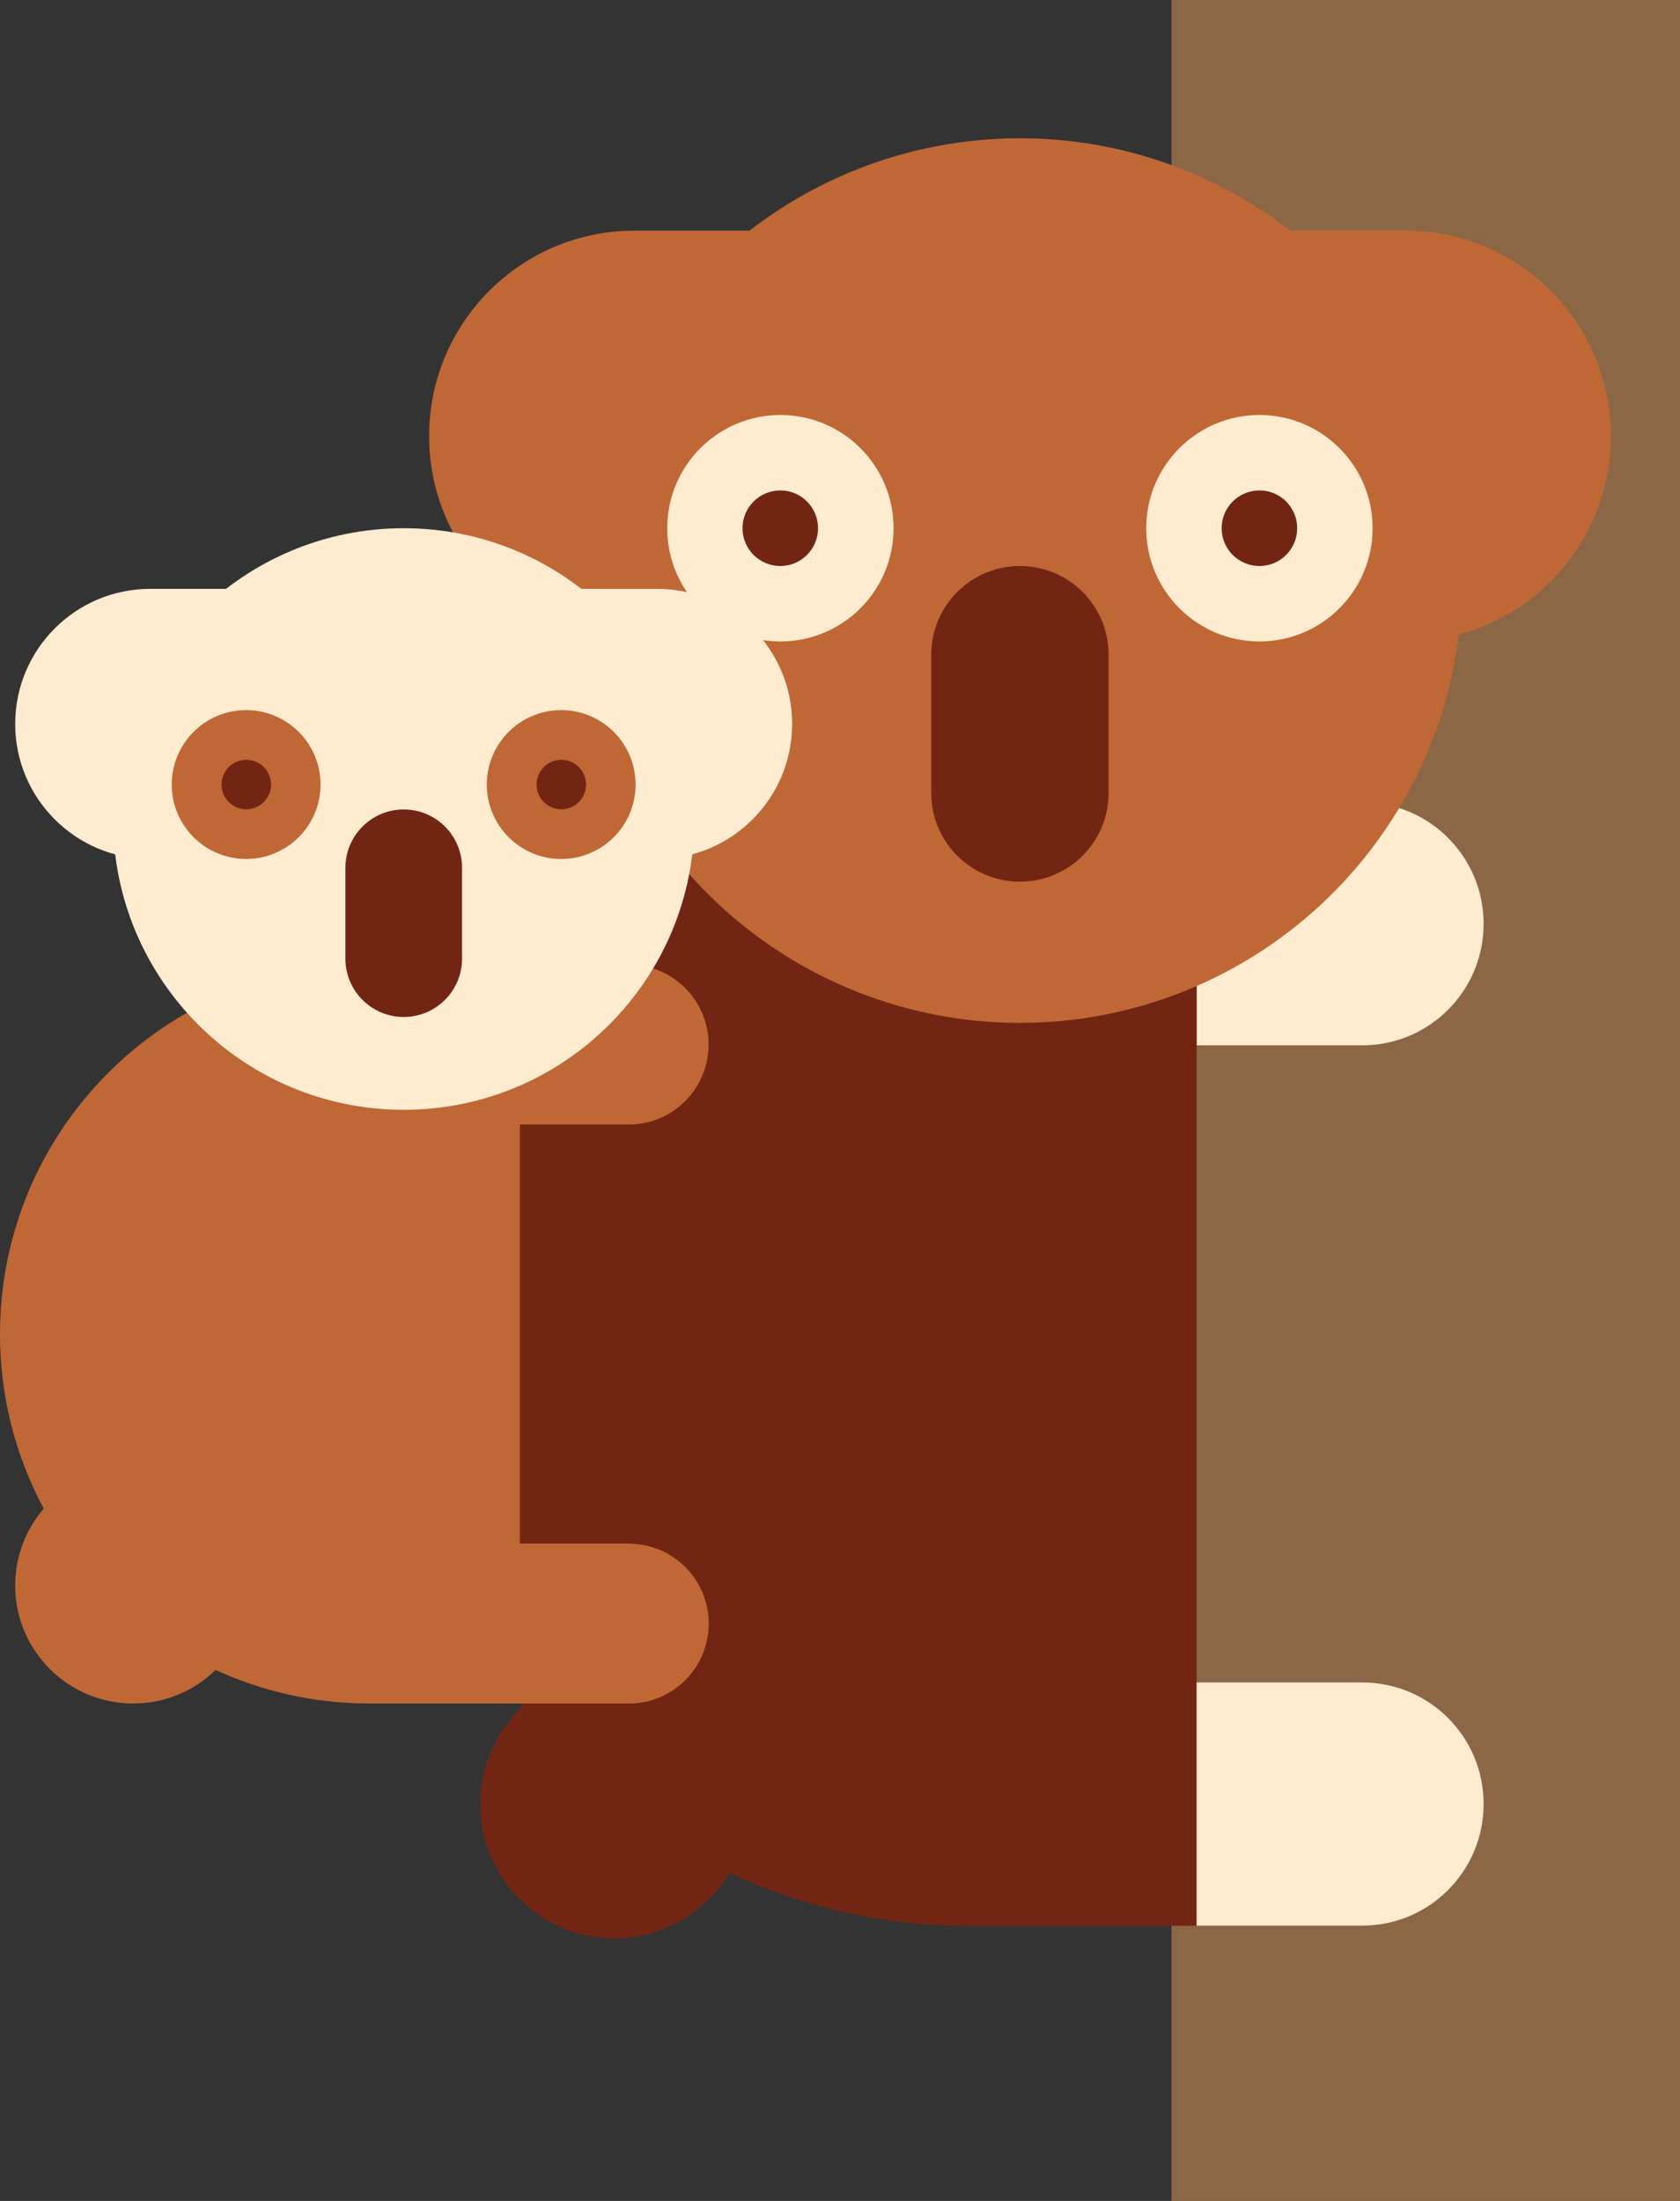 <?xml version="1.0" encoding="UTF-8"?>
<svg id="Layer_2" data-name="Layer 2" xmlns="http://www.w3.org/2000/svg" width="131.66" height="172.42" viewBox="0 0 131.66 172.42">
  <rect x="0" y="0" width="131.66" height="172.42" fill="#333333" stroke="none"/>
  <g id="Objects">
    <g>
      <rect x="91.81" width="39.85" height="172.42" style="fill: #8c6746;"/>
      <path d="M106.75,62.84h-12.97v19.05h12.97c5.26,0,9.52-4.26,9.52-9.52s-4.26-9.52-9.52-9.52Z" style="fill: #ffebd0;"/>
      <path d="M75.83,62.84c-24.31,0-44.01,19.7-44.01,44.01,0,10.1,3.41,19.41,9.14,26.83-2.04,1.92-3.32,4.63-3.32,7.65,0,5.8,4.7,10.51,10.5,10.51,3.84,0,7.18-2.06,9.02-5.14,5.67,2.66,11.99,4.16,18.67,4.16h17.95V62.84h-17.95Z" style="fill: #732514;"/>
      <path d="M106.75,131.8h-12.97v19.05h12.97c5.26,0,9.52-4.26,9.52-9.53s-4.26-9.52-9.52-9.52Z" style="fill: #ffebd0;"/>
      <g>
        <circle cx="79.93" cy="45.49" r="34.65" transform="translate(-4.03 7.95) rotate(-5.56)" style="fill: #bf6836;"/>
        <path d="M126.24,34.16c0,8.89-7.2,16.09-16.09,16.09H49.72c-8.89,0-16.09-7.2-16.09-16.09h0c0-8.89,7.21-16.09,16.09-16.09h60.43c8.89,0,16.09,7.2,16.09,16.09h0Z" style="fill: #bf6836;"/>
        <g>
          <g>
            <circle cx="61.16" cy="41.38" r="8.87" style="fill: #ffebd0;"/>
            <path d="M64.11,41.38c0,1.63-1.32,2.96-2.96,2.96s-2.96-1.33-2.96-2.96,1.32-2.96,2.96-2.96,2.96,1.32,2.96,2.96Z" style="fill: #732514;"/>
          </g>
          <g>
            <path d="M107.57,41.38c0,4.9-3.97,8.87-8.87,8.87s-8.87-3.97-8.87-8.87,3.97-8.87,8.87-8.87,8.87,3.97,8.87,8.87Z" style="fill: #ffebd0;"/>
            <path d="M101.66,41.38c0,1.63-1.32,2.96-2.96,2.96s-2.96-1.33-2.96-2.96,1.32-2.96,2.96-2.96,2.96,1.32,2.96,2.96Z" style="fill: #732514;"/>
          </g>
        </g>
        <path d="M86.88,62.12c0,3.84-3.11,6.95-6.95,6.95h0c-3.84,0-6.95-3.11-6.95-6.95v-10.83c0-3.84,3.11-6.95,6.95-6.95h0c3.84,0,6.95,3.11,6.95,6.95v10.83Z" style="fill: #732514;"/>
      </g>
      <path d="M49.27,120.92h-8.53v-32.83h8.53c3.46,0,6.26-2.8,6.26-6.26s-2.8-6.26-6.26-6.26H28.94c-15.98,0-28.94,12.96-28.94,28.94,0,4.94,1.24,9.6,3.43,13.67-1.39,1.62-2.24,3.72-2.24,6.02,0,5.11,4.14,9.25,9.25,9.25,2.51,0,4.79-1,6.45-2.63,3.67,1.68,7.75,2.63,12.05,2.63h20.34c3.46,0,6.26-2.8,6.26-6.26s-2.8-6.26-6.26-6.26Z" style="fill: #bf6836;"/>
      <g>
        <path d="M54.42,64.16c0,12.58-10.2,22.78-22.78,22.78s-22.78-10.2-22.78-22.78,10.2-22.78,22.78-22.78,22.78,10.2,22.78,22.78Z" style="fill: #ffebd0;"/>
        <path d="M62.08,56.71c0,5.84-4.74,10.58-10.58,10.58H11.77c-5.84,0-10.58-4.74-10.58-10.58h0c0-5.84,4.74-10.58,10.58-10.58H51.5c5.85,0,10.58,4.74,10.58,10.58h0Z" style="fill: #ffebd0;"/>
        <g>
          <g>
            <path d="M25.12,61.46c0,3.22-2.61,5.83-5.83,5.83s-5.83-2.61-5.83-5.83,2.61-5.83,5.83-5.83,5.83,2.61,5.83,5.83Z" style="fill: #bf6836;"/>
            <path d="M21.24,61.46c0,1.07-.87,1.94-1.94,1.94s-1.94-.87-1.94-1.94,.87-1.94,1.94-1.94,1.94,.87,1.94,1.94Z" style="fill: #732514;"/>
          </g>
          <g>
            <path d="M49.81,61.46c0,3.22-2.61,5.83-5.83,5.83s-5.83-2.61-5.83-5.83,2.61-5.83,5.83-5.83,5.83,2.61,5.83,5.83Z" style="fill: #bf6836;"/>
            <path d="M45.93,61.46c0,1.07-.87,1.94-1.94,1.94s-1.94-.87-1.94-1.94,.87-1.94,1.94-1.94,1.94,.87,1.94,1.94Z" style="fill: #732514;"/>
          </g>
        </g>
        <path d="M36.21,75.1c0,2.52-2.05,4.57-4.57,4.57h0c-2.52,0-4.57-2.05-4.57-4.57v-7.12c0-2.52,2.05-4.57,4.57-4.57h0c2.52,0,4.57,2.05,4.57,4.57v7.12Z" style="fill: #732514;"/>
      </g>
    </g>
  </g>
</svg>